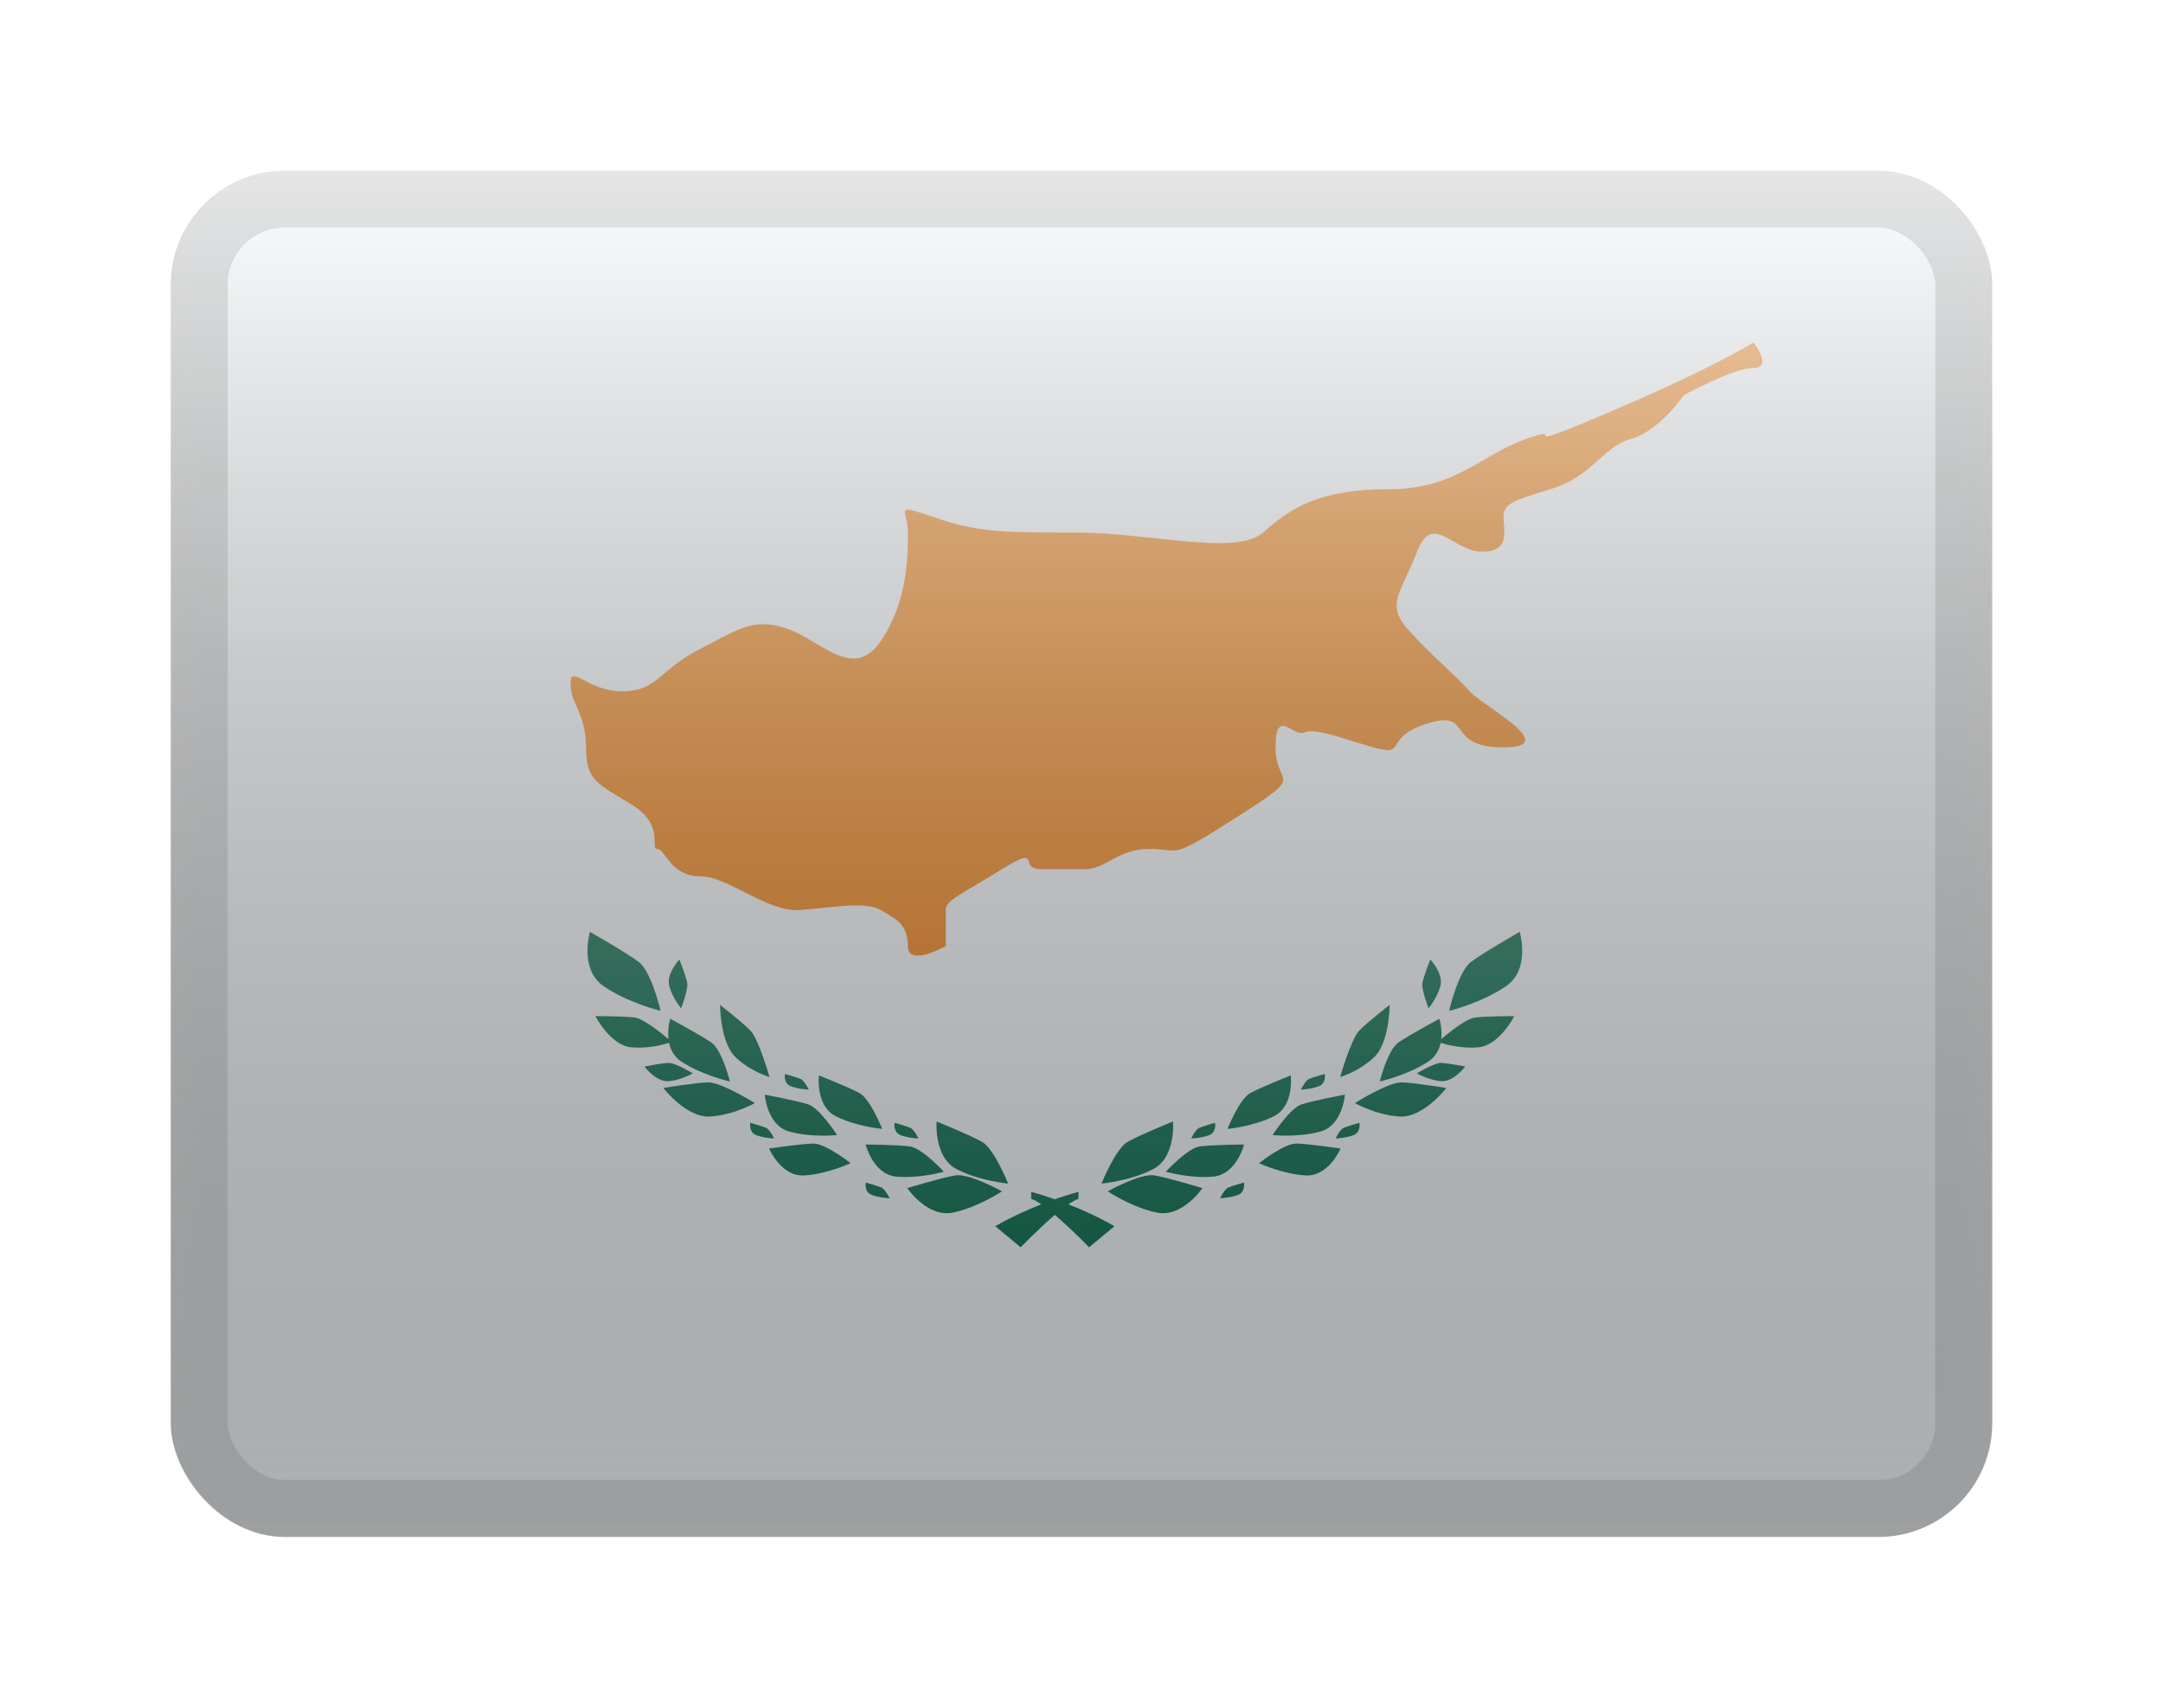 <svg width="38" height="30" viewBox="0 0 38 30" fill="none" xmlns="http://www.w3.org/2000/svg">
<g filter="url(#filter0_d_566_17133)">
<g clip-path="url(#clip0_566_17133)">
<mask id="mask0_566_17133" style="mask-type:luminance" maskUnits="userSpaceOnUse" x="3" y="1" width="32" height="24">
<rect x="3" y="1" width="32" height="24" fill="white"/>
</mask>
<g mask="url(#mask0_566_17133)">
<path fill-rule="evenodd" clip-rule="evenodd" d="M3 1V25H35V1H3Z" fill="#F7FCFF"/>
<mask id="mask1_566_17133" style="mask-type:luminance" maskUnits="userSpaceOnUse" x="3" y="1" width="32" height="24">
<path fill-rule="evenodd" clip-rule="evenodd" d="M3 1V25H35V1H3Z" fill="white"/>
</mask>
<g mask="url(#mask1_566_17133)">
<path fill-rule="evenodd" clip-rule="evenodd" d="M10.6 15.321C10.172 15.023 10.364 14.37 10.364 14.37C10.364 14.37 11 14.732 11.222 14.899C11.445 15.067 11.606 15.758 11.606 15.758C11.606 15.758 11.028 15.618 10.6 15.321ZM11.744 16.254C11.722 16.066 11.775 15.897 11.775 15.897C11.775 15.897 12.312 16.184 12.5 16.317C12.688 16.45 12.823 16.999 12.823 16.999C12.823 16.999 12.335 16.888 11.974 16.651C11.842 16.566 11.78 16.442 11.755 16.32C11.647 16.354 11.371 16.425 11.088 16.398C10.723 16.363 10.46 15.851 10.46 15.851C10.46 15.851 10.957 15.849 11.154 15.876C11.307 15.897 11.615 16.145 11.744 16.254ZM13.435 17.23C13.435 17.23 13.474 17.768 13.863 17.877C14.252 17.987 14.706 17.94 14.706 17.94C14.706 17.94 14.403 17.466 14.197 17.4C13.991 17.333 13.435 17.23 13.435 17.23ZM15.741 18.669C15.339 18.628 15.208 18.106 15.208 18.106C15.208 18.106 15.773 18.11 15.987 18.14C16.202 18.17 16.583 18.584 16.583 18.584C16.583 18.584 16.143 18.709 15.741 18.669ZM16.455 17.701C16.455 17.701 16.401 18.328 16.805 18.538C17.209 18.748 17.712 18.792 17.712 18.792C17.712 18.792 17.467 18.181 17.254 18.06C17.042 17.939 16.455 17.701 16.455 17.701ZM16.738 19.302C16.292 19.393 15.94 18.872 15.94 18.872C15.94 18.872 16.545 18.687 16.787 18.648C17.028 18.608 17.603 18.928 17.603 18.928C17.603 18.928 17.184 19.211 16.738 19.302ZM13.511 18.177C13.511 18.177 13.723 18.672 14.126 18.649C14.53 18.627 14.944 18.434 14.944 18.434C14.944 18.434 14.503 18.085 14.287 18.089C14.07 18.093 13.511 18.177 13.511 18.177ZM14.683 17.609C14.322 17.427 14.387 16.892 14.387 16.892C14.387 16.892 14.912 17.099 15.102 17.204C15.291 17.309 15.499 17.832 15.499 17.832C15.499 17.832 15.044 17.791 14.683 17.609ZM12.65 15.653C12.65 15.653 12.651 16.314 12.922 16.572C13.194 16.83 13.52 16.92 13.52 16.92C13.52 16.92 13.327 16.251 13.184 16.104C13.04 15.957 12.65 15.653 12.65 15.653ZM11.654 17.113C11.654 17.113 12.059 17.641 12.477 17.614C12.895 17.587 13.262 17.378 13.262 17.378C13.262 17.378 12.667 17.008 12.44 17.014C12.213 17.02 11.654 17.113 11.654 17.113ZM11.751 16.993C11.529 17.013 11.321 16.736 11.321 16.736C11.321 16.736 11.62 16.678 11.74 16.672C11.861 16.666 12.171 16.856 12.171 16.856C12.171 16.856 11.974 16.972 11.751 16.993ZM11.936 14.854C11.936 14.854 11.7 15.107 11.758 15.323C11.817 15.538 11.966 15.712 11.966 15.712C11.966 15.712 12.099 15.374 12.072 15.256C12.045 15.138 11.936 14.854 11.936 14.854ZM13.895 17.083C13.758 17.032 13.79 16.866 13.79 16.866C13.79 16.866 13.991 16.923 14.063 16.953C14.135 16.983 14.209 17.142 14.209 17.142C14.209 17.142 14.033 17.135 13.895 17.083ZM13.181 17.724C13.181 17.724 13.149 17.89 13.287 17.942C13.424 17.994 13.6 18 13.6 18C13.6 18 13.526 17.841 13.454 17.811C13.382 17.782 13.181 17.724 13.181 17.724ZM15.823 17.942C15.685 17.89 15.717 17.724 15.717 17.724C15.717 17.724 15.918 17.782 15.99 17.811C16.062 17.841 16.136 18 16.136 18C16.136 18 15.96 17.994 15.823 17.942ZM15.21 18.774C15.21 18.774 15.178 18.94 15.316 18.992C15.453 19.043 15.629 19.05 15.629 19.05C15.629 19.05 15.555 18.891 15.483 18.861C15.411 18.831 15.21 18.774 15.21 18.774ZM17.931 19.912L17.485 19.541C17.763 19.38 18.049 19.253 18.293 19.157C18.226 19.11 18.165 19.076 18.116 19.059V18.937C18.116 18.937 18.282 18.98 18.532 19.068C18.781 18.98 18.948 18.937 18.948 18.937V19.059C18.898 19.076 18.838 19.11 18.77 19.157C19.015 19.253 19.301 19.38 19.579 19.541L19.133 19.912C19.133 19.912 18.827 19.593 18.532 19.343C18.237 19.593 17.931 19.912 17.931 19.912ZM26.699 14.37C26.699 14.37 26.892 15.023 26.464 15.321C26.036 15.618 25.458 15.758 25.458 15.758C25.458 15.758 25.618 15.067 25.841 14.899C26.064 14.732 26.699 14.37 26.699 14.37ZM25.32 16.254C25.341 16.066 25.288 15.897 25.288 15.897C25.288 15.897 24.752 16.184 24.564 16.317C24.376 16.45 24.24 16.999 24.24 16.999C24.24 16.999 24.728 16.888 25.09 16.651C25.221 16.566 25.283 16.442 25.309 16.32C25.417 16.354 25.692 16.425 25.976 16.398C26.34 16.363 26.604 15.851 26.604 15.851C26.604 15.851 26.106 15.849 25.909 15.876C25.756 15.897 25.448 16.145 25.32 16.254ZM23.628 17.23C23.628 17.23 23.59 17.768 23.201 17.877C22.811 17.987 22.357 17.94 22.357 17.94C22.357 17.94 22.661 17.466 22.867 17.4C23.073 17.333 23.628 17.23 23.628 17.23ZM21.322 18.669C21.724 18.628 21.856 18.106 21.856 18.106C21.856 18.106 21.291 18.11 21.076 18.14C20.862 18.17 20.481 18.584 20.481 18.584C20.481 18.584 20.92 18.709 21.322 18.669ZM20.608 17.701C20.608 17.701 20.663 18.328 20.259 18.538C19.855 18.748 19.351 18.792 19.351 18.792C19.351 18.792 19.597 18.181 19.809 18.06C20.021 17.939 20.608 17.701 20.608 17.701ZM20.326 19.302C20.772 19.393 21.124 18.872 21.124 18.872C21.124 18.872 20.518 18.687 20.277 18.648C20.036 18.608 19.461 18.928 19.461 18.928C19.461 18.928 19.879 19.211 20.326 19.302ZM23.552 18.177C23.552 18.177 23.341 18.672 22.937 18.649C22.534 18.627 22.119 18.434 22.119 18.434C22.119 18.434 22.561 18.085 22.777 18.089C22.993 18.093 23.552 18.177 23.552 18.177ZM22.381 17.609C22.741 17.427 22.677 16.892 22.677 16.892C22.677 16.892 22.151 17.099 21.962 17.204C21.772 17.309 21.565 17.832 21.565 17.832C21.565 17.832 22.02 17.791 22.381 17.609ZM24.414 15.653C24.414 15.653 24.413 16.314 24.141 16.572C23.87 16.83 23.544 16.92 23.544 16.92C23.544 16.92 23.736 16.251 23.88 16.104C24.023 15.957 24.414 15.653 24.414 15.653ZM25.41 17.113C25.41 17.113 25.004 17.641 24.586 17.614C24.168 17.587 23.802 17.378 23.802 17.378C23.802 17.378 24.396 17.008 24.623 17.014C24.85 17.02 25.41 17.113 25.41 17.113ZM25.312 16.993C25.534 17.013 25.742 16.736 25.742 16.736C25.742 16.736 25.444 16.678 25.323 16.672C25.203 16.666 24.892 16.856 24.892 16.856C24.892 16.856 25.09 16.972 25.312 16.993ZM25.127 14.854C25.127 14.854 25.364 15.107 25.305 15.323C25.246 15.538 25.097 15.712 25.097 15.712C25.097 15.712 24.964 15.374 24.991 15.256C25.018 15.138 25.127 14.854 25.127 14.854ZM23.168 17.083C23.306 17.032 23.274 16.866 23.274 16.866C23.274 16.866 23.073 16.923 23.001 16.953C22.929 16.983 22.855 17.142 22.855 17.142C22.855 17.142 23.031 17.135 23.168 17.083ZM23.883 17.724C23.883 17.724 23.915 17.89 23.777 17.942C23.639 17.994 23.464 18 23.464 18C23.464 18 23.537 17.841 23.609 17.811C23.681 17.782 23.883 17.724 23.883 17.724ZM21.241 17.942C21.378 17.89 21.346 17.724 21.346 17.724C21.346 17.724 21.145 17.782 21.073 17.811C21.001 17.841 20.927 18 20.927 18C20.927 18 21.103 17.994 21.241 17.942ZM21.854 18.774C21.854 18.774 21.886 18.94 21.748 18.992C21.61 19.043 21.435 19.05 21.435 19.05C21.435 19.05 21.508 18.891 21.58 18.861C21.652 18.831 21.854 18.774 21.854 18.774Z" fill="#006B49"/>
<path fill-rule="evenodd" clip-rule="evenodd" d="M30.806 4.017C30.806 4.017 31.152 4.462 30.806 4.462C30.46 4.462 29.58 4.943 29.58 4.943C29.58 4.943 29.161 5.568 28.654 5.71C28.147 5.851 27.976 6.376 27.233 6.595C26.491 6.814 26.415 6.873 26.415 7.095C26.415 7.316 26.542 7.691 26.035 7.691C25.528 7.691 25.169 6.982 24.895 7.691C24.621 8.401 24.343 8.609 24.723 9.043C25.103 9.478 25.606 9.893 25.82 10.144C26.035 10.395 27.463 11.129 26.415 11.129C25.367 11.129 25.894 10.464 25.087 10.707C24.28 10.95 24.743 11.308 24.127 11.129C23.51 10.95 23.099 10.786 22.907 10.868C22.716 10.95 22.409 10.414 22.409 11.129C22.409 11.843 22.984 11.553 21.75 12.342C20.516 13.131 20.761 12.913 20.195 12.913C19.628 12.913 19.43 13.27 19.052 13.27C18.674 13.27 18.72 13.27 18.295 13.27C17.87 13.27 18.325 12.819 17.6 13.27C16.875 13.722 16.615 13.812 16.615 13.986C16.615 14.159 16.615 14.619 16.615 14.619C16.615 14.619 15.95 15 15.95 14.619C15.95 14.239 15.745 14.142 15.47 13.986C15.194 13.829 14.644 13.942 14.056 13.986C13.468 14.029 12.803 13.393 12.293 13.393C11.782 13.393 11.687 12.913 11.547 12.913C11.408 12.913 11.693 12.504 11.099 12.136C10.504 11.768 10.296 11.723 10.296 11.129C10.296 10.535 10.023 10.372 10.023 10.011C10.023 9.65 10.314 10.144 10.931 10.144C11.547 10.144 11.588 9.762 12.293 9.403C12.997 9.043 13.236 8.847 13.824 9.043C14.411 9.24 14.989 9.973 15.47 9.269C15.95 8.566 15.95 7.762 15.95 7.356C15.95 6.95 15.666 6.834 16.433 7.095C17.2 7.356 17.646 7.356 18.921 7.356C20.195 7.356 21.719 7.772 22.188 7.356C22.658 6.939 23.16 6.595 24.378 6.595C25.597 6.595 25.995 5.996 26.814 5.71C27.633 5.423 26.425 6.029 28.263 5.245C30.101 4.462 30.806 4.017 30.806 4.017Z" fill="#F57A01"/>
</g>
</g>
<rect x="3" y="1" width="32" height="24" fill="url(#paint0_linear_566_17133)" style="mix-blend-mode:overlay"/>
</g>
<rect x="3.5" y="1.5" width="31" height="23" rx="1.5" stroke="black" stroke-opacity="0.1" style="mix-blend-mode:multiply"/>
</g>
<defs>
<filter id="filter0_d_566_17133" x="0" y="0" width="38" height="30" filterUnits="userSpaceOnUse" color-interpolation-filters="sRGB">
<feFlood flood-opacity="0" result="BackgroundImageFix"/>
<feColorMatrix in="SourceAlpha" type="matrix" values="0 0 0 0 0 0 0 0 0 0 0 0 0 0 0 0 0 0 127 0" result="hardAlpha"/>
<feOffset dy="2"/>
<feGaussianBlur stdDeviation="1.5"/>
<feColorMatrix type="matrix" values="0 0 0 0 0 0 0 0 0 0 0 0 0 0 0 0 0 0 0.1 0"/>
<feBlend mode="normal" in2="BackgroundImageFix" result="effect1_dropShadow_566_17133"/>
<feBlend mode="normal" in="SourceGraphic" in2="effect1_dropShadow_566_17133" result="shape"/>
</filter>
<linearGradient id="paint0_linear_566_17133" x1="19" y1="1" x2="19" y2="25" gradientUnits="userSpaceOnUse">
<stop stop-color="white" stop-opacity="0.7"/>
<stop offset="1" stop-opacity="0.3"/>
</linearGradient>
<clipPath id="clip0_566_17133">
<rect x="3" y="1" width="32" height="24" rx="2" fill="white"/>
</clipPath>
</defs>
</svg>
